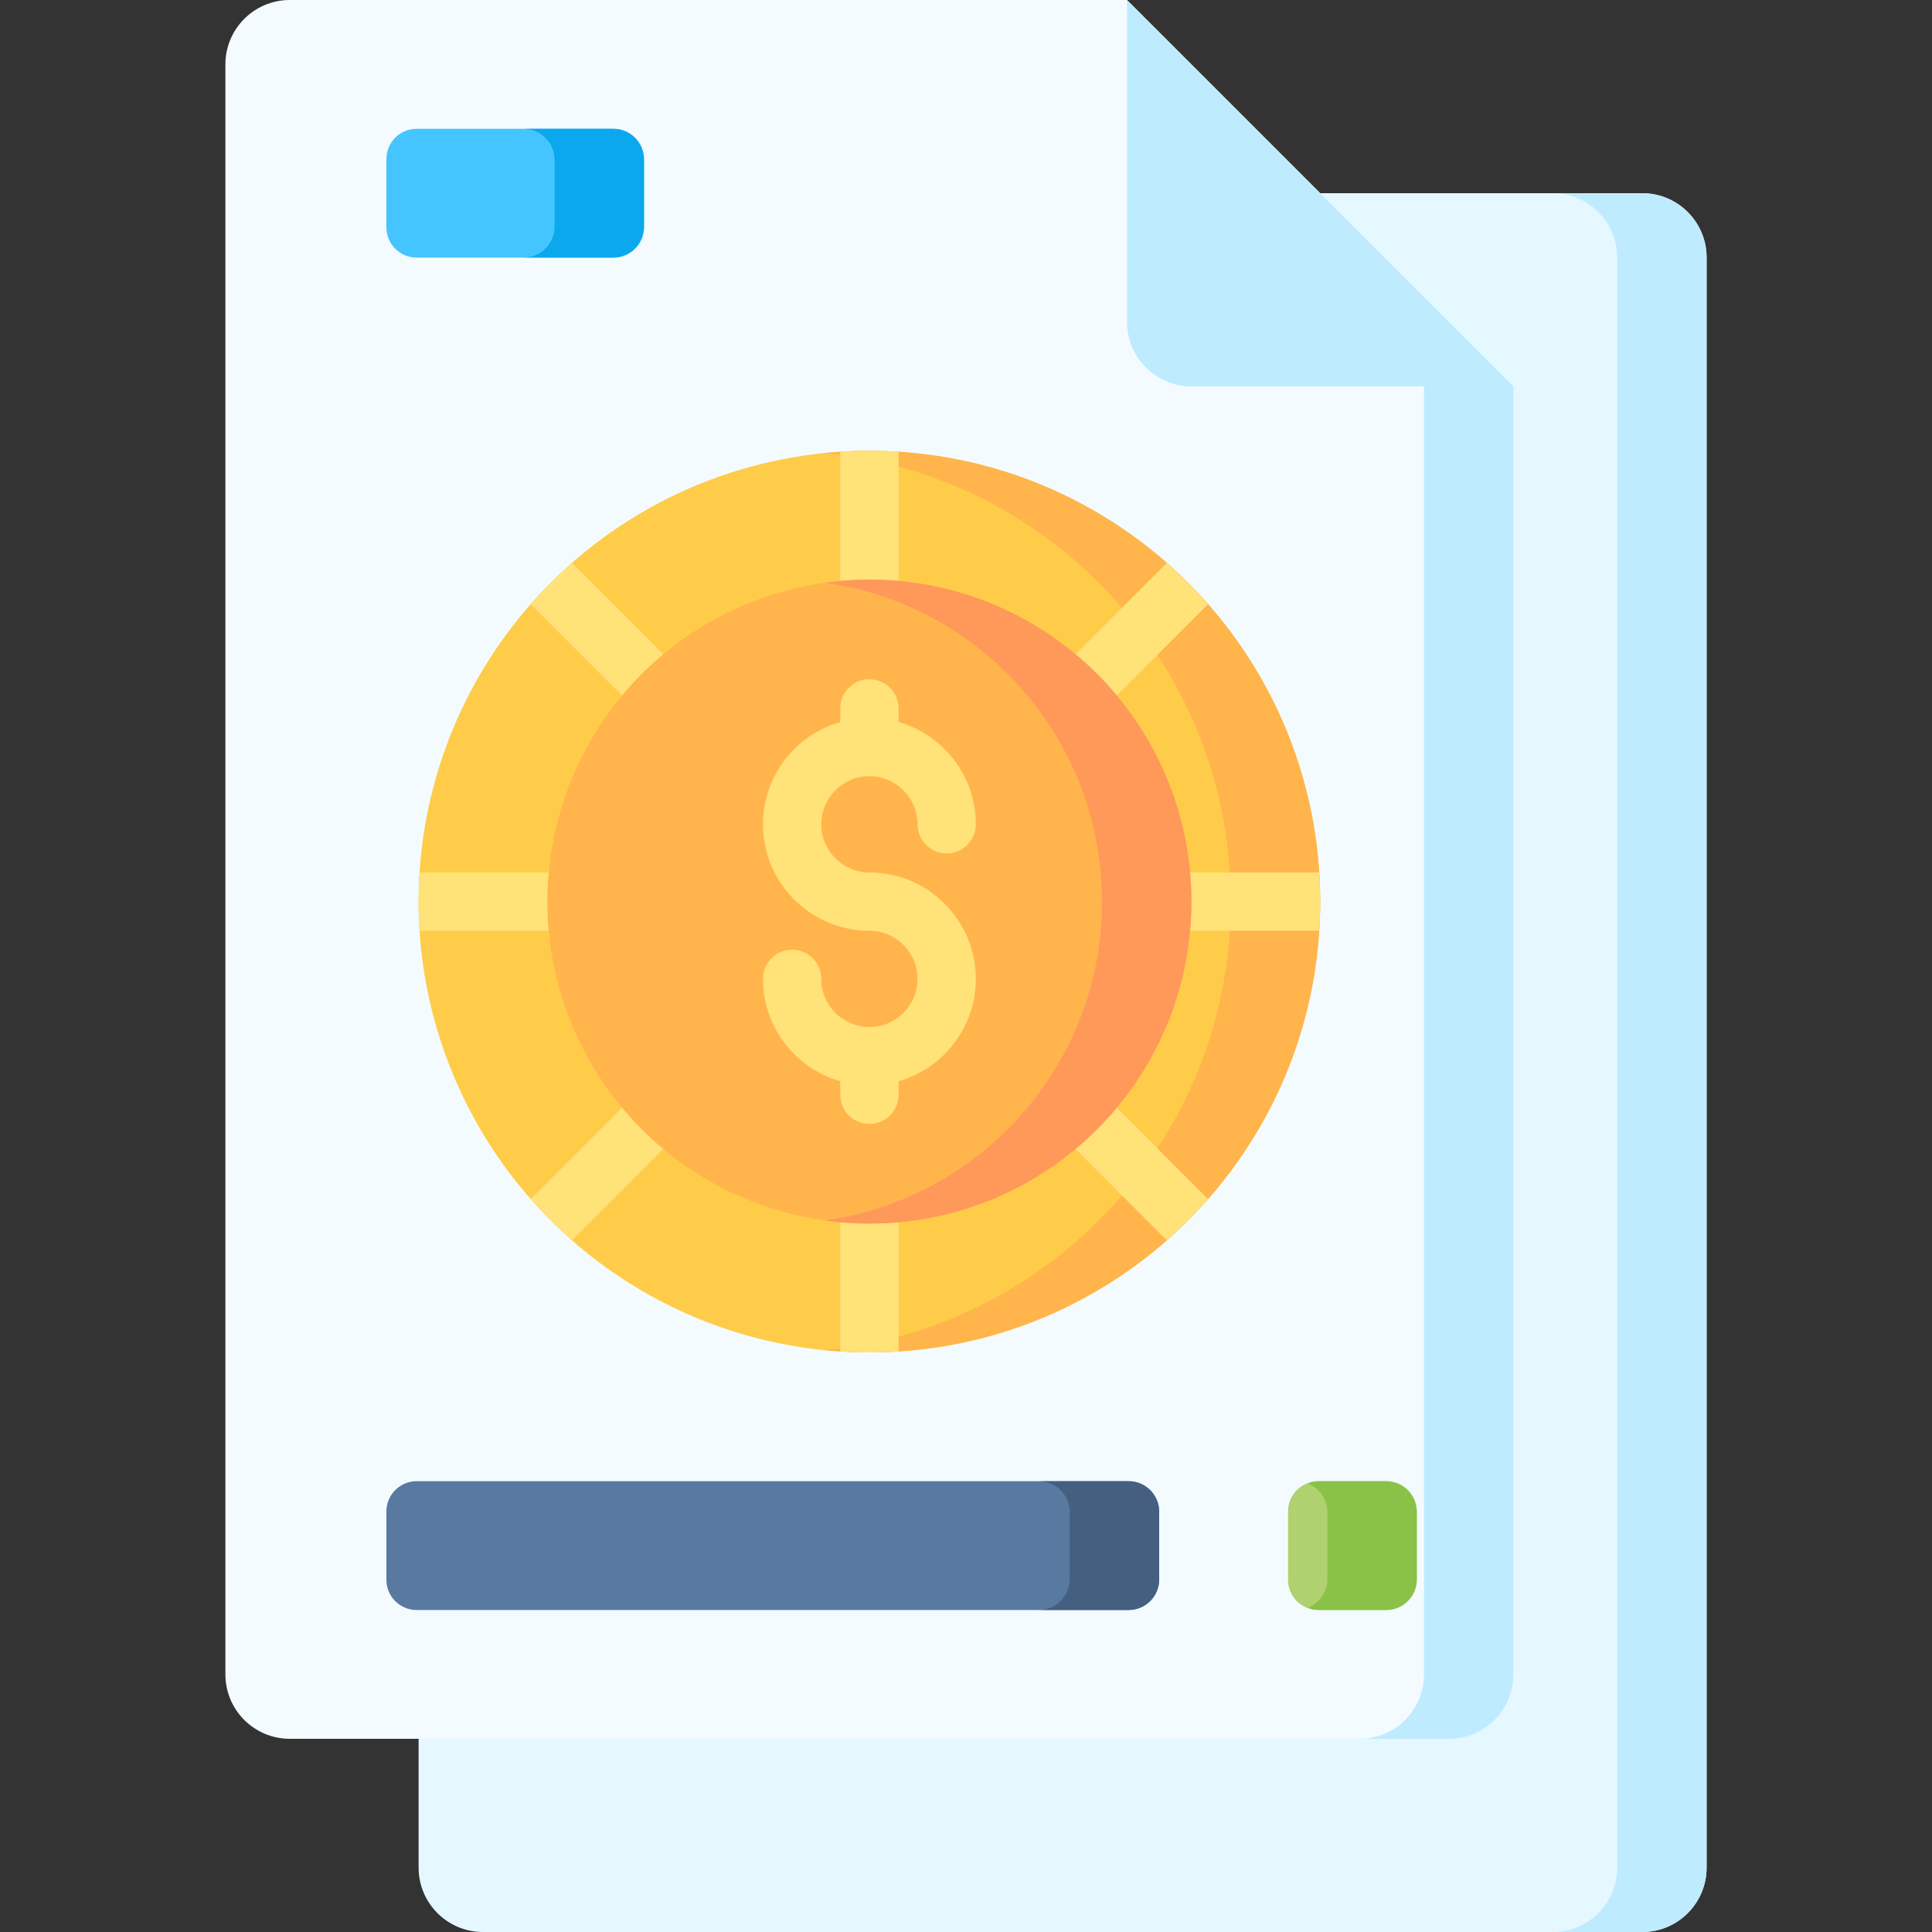 <svg id="Capa_1" enable-background="new 0 0 512 512" height="512" viewBox="0 0 512 512" width="512" xmlns="http://www.w3.org/2000/svg"><rect x="0" y="0" width="512" height="512" fill="#333333" stroke="none"/><g><path d="m349.867 51.2h85.333c9.426 0 17.067 7.641 17.067 17.067v426.667c0 9.426-7.641 17.067-17.067 17.067h-307.2c-9.426 0-17.067-7.641-17.067-17.067v-34.134z" fill="#e5f7ff"/><path d="m435.2 51.2h-23.693c9.426 0 17.067 7.641 17.067 17.067v426.667c0 9.426-7.641 17.067-17.067 17.067h23.693c9.426 0 17.067-7.641 17.067-17.067v-426.667c0-9.426-7.641-17.067-17.067-17.067z" fill="#bfebff"/><path d="m401.067 102.4v341.333c0 9.426-7.641 17.067-17.067 17.067h-307.2c-9.426 0-17.067-7.641-17.067-17.067v-426.666c0-9.426 7.641-17.067 17.067-17.067h221.867z" fill="#f4fbff"/><path d="m401.067 102.4h-85.333c-9.426 0-17.067-7.641-17.067-17.067v-85.333z" fill="#bfebff"/><path d="m377.372 78.706v365.028c0 9.426-7.641 17.067-17.067 17.067h23.695c9.426 0 17.067-7.641 17.067-17.067v-341.334z" fill="#bfebff"/><path d="m299.2 426.667h-188.8c-4.418 0-8-3.582-8-8v-18.133c0-4.418 3.582-8 8-8h188.8c4.418 0 8 3.582 8 8v18.133c0 4.418-3.582 8-8 8z" fill="#587aa1"/><path d="m367.467 426.667h-18.133c-4.418 0-8-3.582-8-8v-18.133c0-4.418 3.582-8 8-8h18.133c4.418 0 8 3.582 8 8v18.133c0 4.418-3.582 8-8 8z" fill="#b0d16f"/><path d="m162.667 68.267h-52.267c-4.418 0-8-3.582-8-8v-18.134c0-4.418 3.582-8 8-8h52.267c4.418 0 8 3.582 8 8v18.133c0 4.419-3.582 8.001-8 8.001z" fill="#45c5ff"/><path d="m162.425 34.133h-23.694c4.552 0 8.241 3.69 8.241 8.241v17.651c0 4.551-3.69 8.241-8.241 8.241h23.694c4.552 0 8.242-3.69 8.242-8.241v-17.65c0-4.552-3.69-8.242-8.242-8.242z" fill="#0ca8ed"/><path d="m367.225 392.533h-17.651c-1.068 0-2.085.21-3.022.58 3.055 1.206 5.22 4.178 5.22 7.662v17.65c0 3.484-2.165 6.456-5.22 7.662.937.37 1.954.579 3.022.579h17.651c4.552 0 8.241-3.69 8.241-8.241v-17.65c.001-4.552-3.689-8.242-8.241-8.242z" fill="#89c247"/><path d="m298.959 392.533h-23.694c4.552 0 8.241 3.69 8.241 8.241v17.65c0 4.552-3.69 8.241-8.241 8.241h23.694c4.552 0 8.241-3.69 8.241-8.241v-17.65c0-4.551-3.69-8.241-8.241-8.241z" fill="#455f80"/><g><circle cx="230.4" cy="238.933" fill="#ffcc4a" r="119.467"/><path d="m230.4 119.467c-3.998 0-7.95.2-11.847.584 60.418 5.948 107.62 56.901 107.62 118.883s-47.202 112.934-107.62 118.883c3.898.384 7.849.584 11.847.584 65.98 0 119.467-53.487 119.467-119.467s-53.487-119.467-119.467-119.467z" fill="#ffb54c"/><g fill="#ffe278"><path d="m230.4 119.467c-2.597 0-5.171.092-7.726.256v33.877c0 4.267 3.459 7.726 7.726 7.726s7.726-3.459 7.726-7.726v-33.878c-2.555-.163-5.13-.255-7.726-.255z"/><path d="m140.642 160.102 23.955 23.955c1.509 1.509 3.486 2.263 5.463 2.263s3.955-.754 5.463-2.263c3.018-3.017 3.018-7.909 0-10.926l-23.955-23.955c-3.872 3.403-7.522 7.053-10.926 10.926z"/><path d="m145.067 231.207h-33.878c-.163 2.555-.256 5.13-.256 7.726s.092 5.171.256 7.727h33.878c4.267 0 7.726-3.459 7.726-7.726s-3.459-7.727-7.726-7.727z"/><path d="m164.597 293.81-23.955 23.955c3.404 3.873 7.054 7.523 10.927 10.926l23.955-23.955c3.018-3.017 3.018-7.909 0-10.927-3.018-3.016-7.91-3.016-10.927.001z"/><path d="m230.4 316.54c-4.267 0-7.726 3.459-7.726 7.726v33.878c2.555.163 5.13.255 7.726.255s5.171-.092 7.726-.255v-33.878c0-4.267-3.459-7.726-7.726-7.726z"/><path d="m320.158 317.765-23.955-23.955c-3.017-3.017-7.909-3.017-10.927 0s-3.018 7.91 0 10.927l23.955 23.955c3.873-3.404 7.523-7.054 10.927-10.927z"/><path d="m309.231 149.175-23.955 23.955c-3.018 3.017-3.018 7.909 0 10.926 1.508 1.509 3.486 2.263 5.463 2.263s3.955-.754 5.463-2.263l23.955-23.955c-3.403-3.872-7.053-7.522-10.926-10.926z"/><path d="m349.611 231.207h-33.878c-4.267 0-7.726 3.459-7.726 7.726s3.459 7.726 7.726 7.726h33.878c.163-2.555.255-5.13.255-7.727.001-2.595-.092-5.17-.255-7.725z"/></g><circle cx="230.4" cy="238.933" fill="#ffb54c" r="85.333"/><path d="m230.4 231.207c-7.033 0-12.754-5.721-12.754-12.754 0-7.032 5.721-12.753 12.754-12.753 7.032 0 12.753 5.721 12.753 12.753 0 4.267 3.459 7.726 7.726 7.726s7.726-3.459 7.726-7.726c0-12.874-8.673-23.753-20.48-27.122v-3.598c0-4.267-3.459-7.726-7.726-7.726s-7.726 3.459-7.726 7.726v3.598c-11.807 3.369-20.48 14.248-20.48 27.122 0 15.553 12.653 28.207 28.207 28.207 7.032 0 12.753 5.721 12.753 12.753s-5.721 12.754-12.753 12.754c-7.033 0-12.754-5.721-12.754-12.754 0-4.267-3.459-7.726-7.726-7.726s-7.726 3.459-7.726 7.726c0 12.874 8.673 23.753 20.48 27.122v3.598c0 4.267 3.459 7.726 7.726 7.726s7.726-3.459 7.726-7.726v-3.598c11.807-3.369 20.48-14.248 20.48-27.122 0-15.552-12.653-28.206-28.206-28.206z" fill="#ffe278"/><path d="m230.4 153.6c-4.022 0-7.973.299-11.847.837 41.518 5.77 73.486 41.39 73.486 84.496s-31.968 78.726-73.486 84.496c3.874.538 7.825.837 11.847.837 47.128 0 85.333-38.205 85.333-85.333s-38.205-85.333-85.333-85.333z" fill="#ff9959"/></g></g></svg>